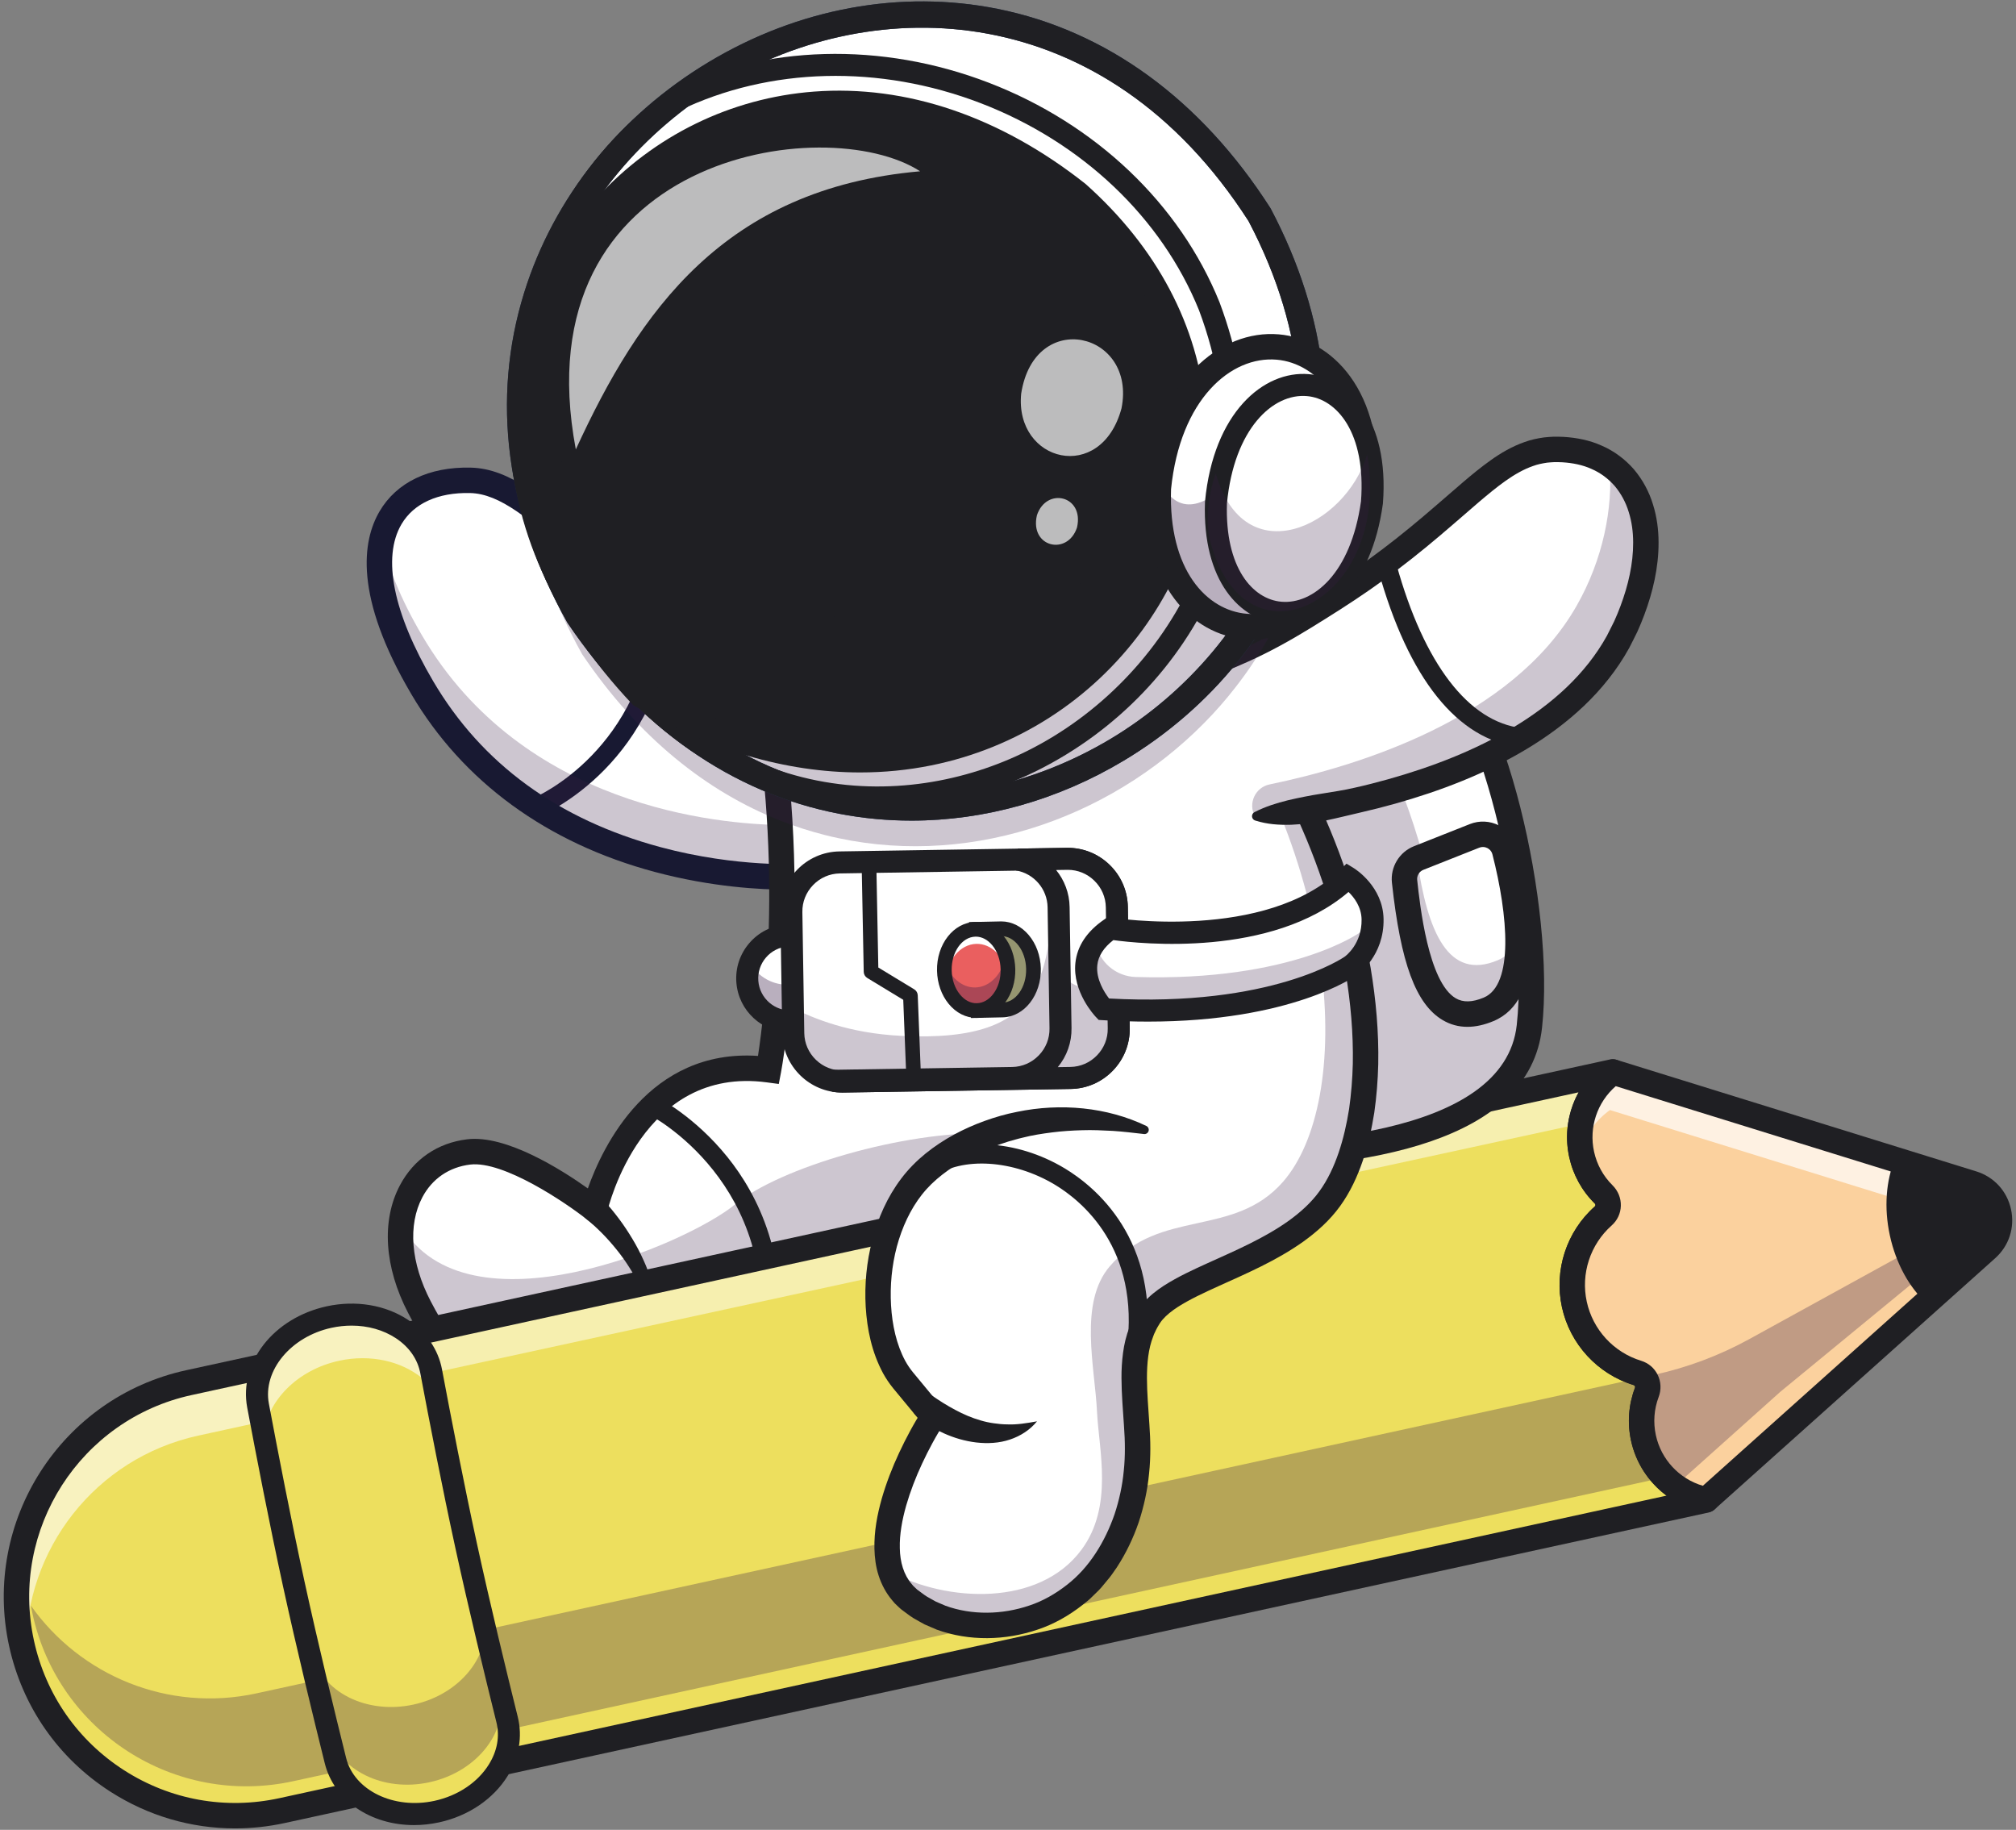 <?xml version="1.0" encoding="utf-8"?>
<!-- Generator: Adobe Illustrator 17.0.0, SVG Export Plug-In . SVG Version: 6.00 Build 0)  -->
<!DOCTYPE svg PUBLIC "-//W3C//DTD SVG 1.1//EN" "http://www.w3.org/Graphics/SVG/1.1/DTD/svg11.dtd">
<svg version="1.1" id="Camada_1" xmlns="http://www.w3.org/2000/svg" xmlns:xlink="http://www.w3.org/1999/xlink" x="0px" y="0px"
	 width="173px" height="157px" viewBox="0 0 173 157" enable-background="new 0 0 173 157" xml:space="preserve">
<rect x="0" y="0" width="173" height="157" fill="#808080" stroke="none"/>
<g>
	<g>
		<g>
			<g>
				<path fill="#FFFFFF" d="M75.344,63.392l-4.528,8.262l-1.945,3.551c0,0-0.647,0.044-1.772,0.031
					c-5.462-0.066-22.208-1.521-30.866-16.237c-7.165-12.18-2.781-17.934,4.123-17.787c1.669,0.038,3.246,0.786,5,2.04
					c4.318,3.08,9.701,9.204,20.109,15.229C68.346,60.149,71.611,61.809,75.344,63.392z"/>
			</g>
		</g>
		<g>
			<g>
				<path fill="#181932" d="M46.071,70.054c-0.32,0-0.623-0.188-0.755-0.502c-0.175-0.416,0.021-0.895,0.437-1.07l0,0
					c0.388-0.164,9.514-4.164,10.414-16.182c0.034-0.451,0.43-0.785,0.877-0.754c0.45,0.034,0.788,0.426,0.754,0.877
					c-0.977,13.046-10.986,17.389-11.411,17.567C46.284,70.034,46.177,70.054,46.071,70.054z"/>
			</g>
		</g>
		<g opacity="0.25">
			<g>
				<path fill="#361B45" d="M75.344,63.392l-4.528,8.262l-1.945,3.551c0,0-0.647,0.044-1.772,0.031
					c-5.462-0.066-22.208-1.521-30.866-16.237c-3.303-5.613-4.151-9.861-3.432-12.796c0.44,2.335,1.53,5.116,3.432,8.347
					c8.658,14.716,25.404,16.171,30.866,16.237c1.125,0.013,1.772-0.031,1.772-0.031l1.945-3.551l2.561-4.673
					C74.018,62.821,74.675,63.106,75.344,63.392z"/>
			</g>
		</g>
		<g>
			<g>
				<path fill="#181932" d="M67.487,76.332c-2.13,0-6.371-0.201-11.303-1.521c-9.251-2.474-16.475-7.751-20.892-15.26
					c-4.93-8.382-4.202-13.149-2.723-15.673c1.465-2.499,4.249-3.835,7.81-3.756c3.377,0.072,6.284,2.603,10.306,6.107
					c5.211,4.538,12.347,10.754,25.085,16.16c0.555,0.236,0.813,0.876,0.578,1.43c-0.235,0.554-0.876,0.813-1.43,0.578
					c-13.057-5.542-20.345-11.889-25.665-16.523c-3.813-3.321-6.333-5.515-8.92-5.571c-2.749-0.061-4.835,0.892-5.882,2.678
					c-1.673,2.854-0.707,7.636,2.721,13.463c4.168,7.086,10.731,11.877,19.507,14.241c6.61,1.78,12.061,1.435,12.115,1.432
					c0.596-0.047,1.121,0.413,1.162,1.013c0.041,0.601-0.412,1.121-1.012,1.163C68.877,76.298,68.359,76.332,67.487,76.332z"/>
			</g>
		</g>
		<g>
			<g>
				<path fill="#FFFFFF" d="M113.566,103.538c-4.233,4.849-12.74,6.074-14.921,9.352c-1.914,2.875-1.229,6.54-1.043,10.38
					c0.157,3.287-0.405,7.589-3.168,11.316c-4.183,5.638-12.121,6.225-16.423,2.64c-4.912-4.095,1.191-14.393,2.077-15.662
					c0,0-1.342-1.647-2.589-3.13c-0.908-1.081-1.546-2.618-1.879-4.368c-9.955-0.55-17.9,7.457-23.17,8.884
					c-5.851,1.584-12.202-2.611-16.461-10.801c-3.501-6.734-0.952-12.69,4.233-13.315c3.963-0.475,10.807,4.931,10.807,4.931
					s3.111-13.569,14.924-11.979c0,0,1.288-6.694,1.144-16.549c-0.022-1.54-0.079-3.161-0.182-4.843
					c-0.226-3.711-0.672-7.731-1.452-11.913c-0.088-0.453-0.176-0.905-0.267-1.361l37.261-2.536c0.657,0.742,1.285,1.49,1.892,2.244
					c0.575,0.717,1.128,1.436,1.659,2.159c2.63,3.579,4.748,7.272,6.405,10.936C118.865,84.199,118.312,98.099,113.566,103.538z"/>
			</g>
		</g>
		<g>
			<g>
				<path fill="#FFFFFF" d="M82.072,115.649c-12.991-5.741-23.258,5.578-29.621,7.3c-5.851,1.584-12.202-2.611-16.461-10.801
					c-1.307-2.514-1.769-4.918-1.568-6.98c0.336-3.457,2.552-5.943,5.801-6.335c3.963-0.475,10.807,4.931,10.807,4.931
					s3.111-13.569,14.924-11.979c0,0,3.051-15.851-0.757-34.665l12.089,41.928L82.072,115.649z"/>
			</g>
		</g>
		<g opacity="0.25">
			<g>
				<path fill="#361B45" d="M82.072,115.649c-12.991-5.741-23.258,5.578-29.621,7.3c-5.851,1.584-12.202-2.611-16.461-10.801
					c-1.307-2.514-1.769-4.918-1.568-6.98c5.679,9.663,24.565,1.552,28.66-1.832c3.812-3.152,14.475-6.31,21.898-6.101
					L82.072,115.649z"/>
			</g>
		</g>
		<g>
			<g>
				<path fill="#1F1F23" d="M65.87,116.832c-0.039,0-0.079-0.003-0.119-0.009c-0.447-0.065-0.756-0.481-0.691-0.928
					c2.098-14.363-9.277-20.221-9.393-20.279c-0.404-0.202-0.568-0.693-0.366-1.098c0.202-0.404,0.693-0.568,1.098-0.366
					c0.129,0.065,3.203,1.623,6.018,5.115c2.598,3.223,5.446,8.764,4.263,16.865C66.619,116.539,66.269,116.832,65.87,116.832z"/>
			</g>
		</g>
		<g>
			<g>
				<path fill="#FFFFFF" d="M55.175,101.668"/>
			</g>
		</g>
		<g>
			<g>
				<path fill="#1F1F23" d="M49.937,124.377c-5.51,0-11.033-4.262-14.914-11.726c-2.046-3.934-2.304-7.924-0.707-10.947
					c1.185-2.243,3.236-3.646,5.776-3.952c3.342-0.404,8.072,2.594,10.353,4.216c1.258-3.569,5.243-11.993,14.6-11.37
					c0.57-3.719,2.271-17.518-0.918-33.261c-0.12-0.59,0.262-1.166,0.853-1.285c0.587-0.12,1.165,0.262,1.285,0.853
					c3.81,18.807,0.79,34.927,0.759,35.088l-0.195,1.012l-1.021-0.137c-10.671-1.436-13.594,10.628-13.713,11.143l-0.388,1.675
					l-1.351-1.064c-1.807-1.426-7.135-5.041-10.004-4.703c-1.809,0.218-3.267,1.214-4.108,2.805
					c-1.257,2.38-0.997,5.633,0.714,8.922c4.041,7.77,9.868,11.698,15.206,10.253c1.643-0.445,3.655-1.636,5.984-3.015
					c6.122-3.624,14.506-8.586,24.366-4.23c0.551,0.243,0.8,0.888,0.557,1.438c-0.243,0.551-0.888,0.8-1.438,0.557
					c-8.833-3.904-16.341,0.54-22.373,4.112c-2.466,1.46-4.596,2.721-6.525,3.243C51.808,124.254,50.872,124.377,49.937,124.377z"/>
			</g>
		</g>
		<g>
			<g>
				<path fill="none" stroke="#361B45" stroke-width="1.636" stroke-linecap="round" stroke-miterlimit="10" d="M55.175,101.668"/>
			</g>
		</g>
		<g>
			<g>
				<g>
					<path fill="#EDDF5E" d="M28.733,115.901l-12.531,2.733c-10.139,2.211-16.565,12.222-14.355,22.361l0,0
						c2.211,10.139,12.222,16.565,22.361,14.355l12.531-2.733L28.733,115.901z"/>
				</g>
			</g>
			<g opacity="0.6">
				<g>
					<path fill="#FFFFFF" d="M36.738,151.879l-0.321,0.069l-6.87-31.504l-12.529,2.731c-8.862,1.933-14.889,9.82-14.789,18.547
						c-0.148-0.481-0.273-0.968-0.383-1.468c-2.209-10.138,4.217-20.15,14.355-22.359l12.532-2.734L36.738,151.879z"/>
				</g>
			</g>
			<g>
				<g opacity="0.3">
					<g>
						<path fill="#361B45" d="M2.652,137.765c0.042,0.237,0.088,0.474,0.14,0.711c1.105,5.069,4.16,9.211,8.207,11.809
							c4.046,2.598,9.085,3.651,14.154,2.545l11.104-2.421l-1.712-7.851l-12.53,2.732C14.409,146.949,6.874,143.747,2.652,137.765
							L2.652,137.765z"/>
					</g>
				</g>
			</g>
			<g>
				<g>
					<path fill="#1F1F23" d="M20.165,156.878c-3.765,0-7.456-1.074-10.7-3.157c-4.469-2.869-7.552-7.306-8.684-12.494
						c-2.336-10.71,4.478-21.323,15.188-23.659l12.531-2.732c0.282-0.062,0.578-0.008,0.822,0.148
						c0.243,0.156,0.415,0.403,0.476,0.686l8.006,36.716c0.129,0.589-0.245,1.17-0.833,1.298l-12.531,2.732
						C23.019,156.725,21.586,156.878,20.165,156.878z M27.9,117.199l-11.465,2.5C6.9,121.779,0.834,131.228,2.913,140.762
						c1.007,4.619,3.753,8.569,7.731,11.123c3.978,2.554,8.713,3.405,13.332,2.398l11.465-2.5L27.9,117.199z"/>
				</g>
			</g>
			<g>
				<g>
					
						<rect x="34.739" y="103.137" transform="matrix(0.977 -0.213 0.213 0.977 -23.932 21.802)" fill="#EDDF5E" width="108.903" height="37.6"/>
				</g>
			</g>
			<g opacity="0.5">
				<g>
					<polygon fill="#FFFFFF" points="139.152,95.648 146.395,128.719 147.184,128.548 139.152,91.878 32.472,115.038 
						33.261,118.637 					"/>
				</g>
			</g>
			<g opacity="0.3">
				<g>
					<polygon fill="#361B45" points="143.958,117.522 37.555,140.725 39.624,150.215 39.426,149.307 145.452,126.186 
						143.581,117.605 143.958,117.522 146.397,128.705 39.993,151.907 39.993,151.907 146.397,128.705 					"/>
				</g>
			</g>
			<g>
				<g>
					<path fill="#1F1F23" d="M39.994,152.998c-0.207,0-0.412-0.059-0.589-0.173c-0.243-0.156-0.415-0.403-0.476-0.685l-8.011-36.737
						c-0.129-0.589,0.245-1.17,0.833-1.298l106.403-23.202c0.189-0.042,0.386-0.031,0.57,0.029l0.042,0.014
						c0.39,0.127,0.676,0.463,0.74,0.869c0.063,0.406-0.106,0.813-0.439,1.053c-1.875,1.352-2.768,3.687-2.275,5.947
						c0.24,1.102,0.789,2.1,1.587,2.888c0.47,0.464,0.729,1.104,0.712,1.756c-0.017,0.654-0.298,1.254-0.79,1.692
						c-1.839,1.633-2.657,4.141-2.133,6.543c0.524,2.403,2.311,4.343,4.664,5.064c0.629,0.193,1.134,0.622,1.422,1.21
						c0.287,0.586,0.318,1.276,0.084,1.893c-0.398,1.049-0.481,2.186-0.241,3.287c0.493,2.259,2.276,4.011,4.543,4.464
						c0.415,0.083,0.745,0.399,0.846,0.81c0.101,0.411-0.046,0.844-0.375,1.109l-0.005,0.004c-0.136,0.111-0.308,0.201-0.477,0.238
						L40.227,152.972C40.15,152.989,40.072,152.998,39.994,152.998z M33.281,116.003l7.546,34.606l102.184-22.282
						c-1.522-1.13-2.626-2.789-3.045-4.716c-0.33-1.515-0.215-3.08,0.332-4.525c0.027-0.072,0.014-0.127-0.003-0.16
						c-0.021-0.042-0.054-0.069-0.102-0.084c-3.106-0.951-5.465-3.513-6.157-6.685c-0.691-3.172,0.387-6.482,2.815-8.639
						c0.038-0.034,0.057-0.072,0.058-0.118c0.001-0.037-0.009-0.092-0.064-0.146c-1.099-1.086-1.855-2.46-2.186-3.976
						c-0.421-1.928-0.108-3.896,0.806-5.557L33.281,116.003z"/>
				</g>
			</g>
			<g>
				<g>
					<path fill="#FBD19E" d="M170.485,107.145l-5.191,4.647l-10.636,9.518l-8.232,7.369c-2.61-0.521-4.792-2.535-5.395-5.301
						c-0.295-1.354-0.171-2.7,0.287-3.906c0.18-0.473,0.07-0.977-0.243-1.32c-0.144-0.158-0.335-0.284-0.563-0.353
						c-2.644-0.81-4.78-2.981-5.411-5.874c-0.63-2.889,0.408-5.756,2.475-7.59c0.555-0.494,0.564-1.336,0.036-1.857
						c-0.918-0.906-1.592-2.078-1.887-3.432c-0.603-2.766,0.543-5.506,2.702-7.064l10.549,3.27l13.63,4.229l6.658,2.064
						c0.941,0.29,1.626,0.938,1.996,1.72C171.85,104.509,171.655,106.095,170.485,107.145z"/>
				</g>
			</g>
			<g opacity="0.7">
				<g>
					<path fill="#FFFFFF" d="M171.002,106.561c-0.003-0.013-0.009-0.025-0.016-0.038c-0.368-0.779-1.053-1.43-1.995-1.719
						l-6.656-2.065l-13.632-4.227l-10.549-3.271c-1.172,0.845-2.046,2.039-2.501,3.397c-0.415-2.624,0.723-5.176,2.775-6.656
						l10.549,3.268l13.629,4.23l6.659,2.065c0.94,0.289,1.625,0.937,1.996,1.719C171.75,104.295,171.7,105.561,171.002,106.561z"/>
				</g>
			</g>
			<g>
				<g opacity="0.3">
					<g>
						<path fill="#361B45" d="M142.034,125.741c0.753,0.507,1.602,0.869,2.504,1.049l8.232-7.369l11.295-9.284l4.532-4.881
							c0.308-0.276,0.546-0.59,0.723-0.924l0.079-0.043l-19.272,10.599c-2.576,1.417-5.341,2.454-8.215,3.081l-0.835,0.182
							c0.313,0.343,0.423,0.847,0.243,1.32c-0.457,1.206-0.582,2.552-0.287,3.906c0.236,1.084,0.718,2.05,1.37,2.858
							C142.272,126.076,142.148,125.912,142.034,125.741z"/>
					</g>
				</g>
			</g>
			<g>
				<g>
					<path fill="#1F1F23" d="M170.485,107.145l-5.191,4.647c-1.433-1.321-2.588-3.356-3.115-5.773
						c-0.526-2.413-0.323-4.741,0.427-6.539l6.658,2.064C171.709,102.301,172.393,105.436,170.485,107.145z"/>
				</g>
			</g>
			<g>
				<g>
					<path fill="#1F1F23" d="M146.427,129.77c-0.071,0-0.143-0.007-0.214-0.021c-3.118-0.623-5.57-3.033-6.247-6.138
						c-0.33-1.515-0.215-3.08,0.332-4.525c0.027-0.072,0.014-0.127-0.003-0.16c-0.021-0.042-0.054-0.069-0.102-0.084
						c-3.106-0.951-5.465-3.513-6.157-6.685c-0.691-3.172,0.387-6.482,2.815-8.639c0.038-0.034,0.057-0.072,0.058-0.118
						c0.001-0.037-0.009-0.092-0.064-0.146c-1.099-1.086-1.855-2.46-2.186-3.976c-0.678-3.109,0.551-6.32,3.129-8.181
						c0.278-0.2,0.634-0.258,0.961-0.157l30.837,9.564c1.527,0.473,2.643,1.688,2.985,3.25c0.342,1.564-0.166,3.136-1.359,4.204l0,0
						l-24.059,21.534C146.952,129.672,146.692,129.77,146.427,129.77z M138.653,93.193c-1.59,1.382-2.317,3.532-1.862,5.619
						c0.24,1.102,0.789,2.1,1.587,2.888c0.47,0.464,0.73,1.104,0.712,1.756c-0.017,0.654-0.298,1.254-0.79,1.692
						c-1.839,1.633-2.657,4.141-2.133,6.543c0.524,2.403,2.311,4.343,4.664,5.064c0.629,0.193,1.134,0.622,1.422,1.21
						c0.287,0.586,0.318,1.276,0.084,1.893c-0.398,1.049-0.481,2.186-0.241,3.287c0.455,2.086,2.01,3.739,4.031,4.337l23.63-21.151
						l0,0.001c0.6-0.538,0.855-1.328,0.683-2.114c-0.171-0.785-0.732-1.395-1.499-1.632L138.653,93.193z M170.485,107.145h0.003
						H170.485z"/>
				</g>
			</g>
			<g>
				<g>
					<path fill="#EDDF5E" d="M37.488,155.435c-4.016,0.876-7.879-1.064-8.702-4.371c-1.042-4.187-2.441-9.956-3.58-15.175
						c-1.138-5.219-2.268-11.047-3.063-15.288c-0.628-3.349,2.076-6.721,6.092-7.597h0c4.156-0.906,8.115,1.2,8.767,4.667
						c0.792,4.213,1.895,9.892,3.007,14.99c1.112,5.098,2.472,10.72,3.506,14.881C44.366,150.965,41.644,154.529,37.488,155.435
						L37.488,155.435z"/>
				</g>
			</g>
			<g opacity="0.6">
				<g>
					<path fill="#FFFFFF" d="M37.332,119.414c-1.292-1.785-3.617-2.879-6.213-2.879c-0.663,0-1.345,0.069-2.03,0.22
						c-3.57,0.779-6.153,3.435-6.467,6.364c-0.17-0.886-0.33-1.728-0.478-2.517c-0.629-3.35,2.074-6.719,6.09-7.595
						c0.654-0.141,1.304-0.211,1.936-0.211c3.385,0,6.285,1.958,6.832,4.877C37.106,118.229,37.216,118.81,37.332,119.414z"/>
				</g>
			</g>
			<g>
				<g opacity="0.3">
					<g>
						<path fill="#361B45" d="M24.956,134.368c0.017,0.073,0.034,0.145,0.052,0.218C24.99,134.514,24.973,134.441,24.956,134.368z"
							/>
					</g>
				</g>
				<g opacity="0.3">
					<g>
						<path fill="#361B45" d="M24.731,133.417c0,0,0,0.002,0,0.002C24.731,133.419,24.731,133.418,24.731,133.417z"/>
					</g>
				</g>
				<g opacity="0.3">
					<g>
						<path fill="#361B45" d="M24.459,132.261c0.016,0.067,0.031,0.133,0.047,0.2C24.491,132.395,24.475,132.328,24.459,132.261z"/>
					</g>
				</g>
				<g opacity="0.3">
					<g>
						<path fill="#361B45" d="M25.451,136.442c0.015,0.063,0.031,0.127,0.046,0.19C25.482,136.569,25.467,136.505,25.451,136.442z"
							/>
					</g>
				</g>
				<g opacity="0.3">
					<g>
						<path fill="#361B45" d="M42.857,144.873c-0.382-1.564-0.789-3.248-1.196-4.976v0
							C42.069,141.626,42.475,143.309,42.857,144.873z"/>
					</g>
				</g>
				<g opacity="0.3">
					<g>
						<path fill="#361B45" d="M28.787,151.064c-0.023-0.091-0.046-0.185-0.069-0.278C28.74,150.878,28.764,150.973,28.787,151.064
							c0.254,1.023,0.801,1.915,1.552,2.633C29.587,152.979,29.041,152.087,28.787,151.064z"/>
					</g>
				</g>
				<g opacity="0.3">
					<g>
						<path fill="#361B45" d="M25.943,138.471c0.007,0.029,0.014,0.058,0.021,0.087C25.958,138.529,25.95,138.5,25.943,138.471z"/>
					</g>
				</g>
				<g opacity="0.3">
					<g>
						<path fill="#361B45" d="M28.186,148.639c0.871,3.249,4.695,5.145,8.672,4.278c4.154-0.906,6.88-4.469,6.027-7.892
							c-0.377-1.517-0.798-3.231-1.233-5.04c0-0.007,0.001-0.014,0.002-0.022c-0.179,2.866-2.665,5.525-6.169,6.289
							c-4.016,0.876-7.88-1.064-8.701-4.371c-0.189-0.759-0.39-1.57-0.599-2.419c-0.009-0.034-0.023-0.065-0.031-0.099
							c-0.487-1.955-1.052-4.257-1.632-6.685c-0.097-0.461-0.193-0.923-0.289-1.385l0-0.001c0.321,1.548,0.647,3.098,0.973,4.596
							c0.936,4.293,2.047,8.957,2.993,12.806C28.195,148.676,28.191,148.658,28.186,148.639z"/>
					</g>
				</g>
				<g opacity="0.3">
					<g>
						<path fill="#361B45" d="M34.078,155.511c1.076,0.189,2.236,0.18,3.41-0.076c0.909-0.198,1.749-0.523,2.499-0.947
							c-0.75,0.423-1.59,0.749-2.499,0.947C36.313,155.691,35.154,155.7,34.078,155.511z"/>
					</g>
				</g>
				<g opacity="0.3">
					<g>
						<path fill="#361B45" d="M32.747,155.158c-0.278-0.101-0.55-0.21-0.808-0.34C32.197,154.948,32.469,155.057,32.747,155.158z"/>
					</g>
				</g>
				<g opacity="0.3">
					<g>
						<path fill="#361B45" d="M40.606,154.102c-0.199,0.136-0.406,0.265-0.62,0.386C40.201,154.368,40.408,154.239,40.606,154.102z"
							/>
					</g>
				</g>
				<g opacity="0.3">
					<g>
						<path fill="#361B45" d="M28.436,149.651c-0.028-0.112-0.055-0.223-0.083-0.337C28.38,149.427,28.408,149.539,28.436,149.651z"
							/>
					</g>
				</g>
				<g opacity="0.3">
					<g>
						<path fill="#361B45" d="M41.178,153.673c-0.182,0.15-0.373,0.294-0.572,0.43C40.805,153.966,40.996,153.823,41.178,153.673z"
							/>
					</g>
				</g>
				<g opacity="0.3">
					<g>
						<path fill="#361B45" d="M28.621,150.396c-0.026-0.107-0.053-0.215-0.08-0.324C28.567,150.181,28.594,150.29,28.621,150.396z"
							/>
					</g>
				</g>
				<g opacity="0.3">
					<g>
						<path fill="#361B45" d="M30.36,153.72c0.22,0.208,0.462,0.395,0.714,0.573C30.821,154.115,30.579,153.928,30.36,153.72z"/>
					</g>
				</g>
			</g>
			<g opacity="0.25">
				<g>
					<path fill="#361B45" d="M36.971,117.517c0.011,0.052,0.019,0.102,0.03,0.154c0.559,2.975,1.273,6.676,2.037,10.389
						c-0.358-1.54-0.705-3.085-1.032-4.583c-0.516-2.367-1.03-4.857-1.511-7.268C36.71,116.616,36.87,117.054,36.971,117.517z"/>
				</g>
			</g>
			<g opacity="0.25">
				<g>
					<path fill="#361B45" d="M41.512,138.357c0.128,0.512,0.176,1.029,0.149,1.54c-0.567-2.392-1.136-4.87-1.652-7.237
						c-0.327-1.501-0.656-3.051-0.971-4.6C39.89,131.757,40.782,135.422,41.512,138.357z"/>
				</g>
			</g>
			<g>
				<g>
					<path fill="#1F1F23" d="M35.526,156.594c-3.689,0-6.856-2.084-7.656-5.301c-0.997-4.004-2.428-9.891-3.586-15.202
						c-1.159-5.317-2.309-11.263-3.069-15.315c-0.728-3.882,2.267-7.701,6.819-8.693c2.499-0.545,5.046-0.12,6.988,1.167
						c1.554,1.029,2.586,2.538,2.908,4.248c0.744,3.957,1.868,9.764,3.002,14.963c1.133,5.195,2.529,10.945,3.5,14.854
						c0.42,1.688,0.109,3.49-0.875,5.073c-1.23,1.978-3.369,3.425-5.868,3.97h0C36.958,156.517,36.232,156.594,35.526,156.594z
						 M37.488,155.435h0.003H37.488z M30.176,113.739c-0.573,0-1.157,0.062-1.739,0.189c-3.488,0.761-5.895,3.677-5.365,6.5
						c0.758,4.039,1.903,9.966,3.057,15.26c1.153,5.288,2.58,11.157,3.573,15.148c0.694,2.787,4.096,4.436,7.584,3.676l0,0
						c2.003-0.437,3.704-1.575,4.666-3.123c0.722-1.162,0.946-2.414,0.646-3.62c-0.975-3.921-2.375-9.69-3.512-14.908
						c-1.138-5.22-2.267-11.047-3.013-15.016c-0.23-1.221-0.954-2.266-2.095-3.022C32.902,114.111,31.572,113.739,30.176,113.739z"
						/>
				</g>
			</g>
		</g>
		<g>
			<g>
				<path fill="#FFFFFF" d="M122.791,55.718c5.017,3.76,9.615,21.664,8.452,32.338s-20.028,11.472-30.817,11.126
					c-10.789-0.346-10.752-24.741-10.61-31.276C90.037,57.701,115.357,50.146,122.791,55.718z"/>
			</g>
		</g>
		<g opacity="0.25">
			<g>
				<path fill="#361B45" d="M100.426,99.182c10.789,0.346,29.654-0.454,30.819-11.127c0.151-1.398,0.205-2.918,0.171-4.516
					c-2.98,2.343-7.131,0.258-7.632-2.606c-3.091-17.682-9.675-24.468-12.861-26.79c-9.706,1.36-20.961,6.974-21.106,13.763
					C89.674,74.44,89.637,98.836,100.426,99.182z"/>
			</g>
		</g>
		<g>
			<g>
				<path fill="#1F1F23" d="M104.191,100.335c-1.282,0-2.551-0.022-3.8-0.062c-10.753-0.345-11.925-20.441-11.666-32.39
					c0.089-4.111,3.619-8.07,9.94-11.147c7.96-3.875,19.697-5.699,24.78-1.89l0,0c5.738,4.3,10.005,23.016,8.883,33.328
					C131.257,98.013,117.204,100.335,104.191,100.335z M115.135,54.908c-4.642,0-10.447,1.322-15.515,3.789
					c-5.468,2.662-8.644,6.027-8.714,9.233c-0.152,6.999,0.09,29.859,9.555,30.163c10.643,0.342,28.649-0.524,29.698-10.154
					c1.12-10.289-3.379-27.867-8.023-31.347l0,0C120.619,55.453,118.116,54.908,115.135,54.908z"/>
			</g>
		</g>
		<g>
			<g>
				<path fill="#FFFFFF" d="M121.732,73.626l4.788-1.909c1.082-0.431,2.3,0.181,2.593,1.309c1.006,3.88,2.555,11.923-1.35,13.57
					c-4.732,1.995-6.409-3.463-7.241-10.963C120.426,74.769,120.924,73.948,121.732,73.626z"/>
			</g>
		</g>
		<g opacity="0.25">
			<g>
				<path fill="#361B45" d="M120.532,75.621c0.814,7.501,2.479,12.965,7.215,10.979c1.946-0.813,2.543-3.218,2.528-5.904
					c-0.395,0.769-0.96,1.364-1.752,1.695c-4.24,1.776-6.021-2.417-6.928-8.703C120.873,74.04,120.442,74.813,120.532,75.621z"/>
			</g>
		</g>
		<g>
			<g>
				<path fill="#1F1F23" d="M125.922,88.103c-0.758,0-1.464-0.191-2.112-0.573c-2.309-1.362-3.614-4.888-4.364-11.791
					c-0.146-1.346,0.634-2.636,1.897-3.136l4.793-1.898c0.809-0.32,1.717-0.278,2.492,0.117c0.773,0.394,1.34,1.101,1.556,1.94
					c1.481,5.766,2.334,13.022-2.015,14.844C127.378,87.938,126.627,88.103,125.922,88.103z M127.251,72.672
					c-0.095,0-0.2,0.016-0.312,0.061l-4.793,1.898c-0.354,0.14-0.572,0.499-0.532,0.872c0.235,2.166,0.952,8.76,3.303,10.147
					c0.635,0.374,1.423,0.356,2.407-0.056c2.598-1.088,2.088-7.062,0.746-12.289c-0.082-0.319-0.307-0.475-0.433-0.54
					C127.556,72.724,127.42,72.672,127.251,72.672z M121.745,73.617h0.003H121.745z"/>
			</g>
		</g>
		<g>
			<g>
				<path fill="#361B45" d="M124.309,57.825c-1.169,0.352-2.347,0.725-3.514,1.107c-1.168,0.384-2.331,0.781-3.48,1.207
					l-0.002,0.001c-0.283,0.105-0.598-0.039-0.703-0.322c-0.096-0.257,0.015-0.541,0.249-0.669c1.094-0.601,2.2-1.172,3.312-1.729
					c1.114-0.557,2.227-1.099,3.36-1.632c0.547-0.257,1.198-0.023,1.455,0.524c0.257,0.547,0.022,1.198-0.524,1.455
					c-0.047,0.022-0.095,0.041-0.144,0.056L124.309,57.825z"/>
			</g>
		</g>
		<g>
			<g>
				<path fill="none" stroke="#361B45" stroke-width="1.636" stroke-linecap="round" stroke-miterlimit="10" d="M72.21,113.904"/>
			</g>
		</g>
		<g>
			<g>
				<path fill="#FFFFFF" d="M66.709,65.737l-1.513-8.618C65.93,60.05,66.415,62.943,66.709,65.737z"/>
			</g>
		</g>
		<g>
			<g>
				<path fill="#FFFFFF" d="M89.833,124.534"/>
			</g>
		</g>
		<g>
			<g>
				<path fill="#30B0D0" d="M91.802,65.963"/>
			</g>
		</g>
		<g>
			<g>
				<path fill="#FFFFFF" d="M76.274,80.349c-4.853-1.474,11.866,15.373,7.263,17.477c-1.594,0.729-3.135,1.689-4.41,2.953
					c-4.658,4.62-4.789,13.896-1.626,17.655c1.247,1.482,2.588,3.128,2.588,3.128c-0.886,1.27-6.99,11.569-2.078,15.663
					c4.301,3.586,12.24,2.997,16.422-2.642c2.764-3.727,3.325-8.027,3.168-11.314c-0.184-3.843-0.871-7.506,1.044-10.382
					c2.181-3.276,10.687-4.501,14.92-9.351c6.471-7.415,5.15-30.57-11.109-48.955"/>
			</g>
		</g>
		<g>
			<g>
				<path fill="#FFFFFF" d="M98.263,96.951c-4.853-1.474-10.123-1.229-14.725,0.876c-1.594,0.729-3.135,1.689-4.41,2.953
					c-4.658,4.62-4.789,13.896-1.626,17.655c1.247,1.482,2.588,3.128,2.588,3.128c-0.886,1.27-6.99,11.569-2.078,15.663
					c4.301,3.586,12.24,2.997,16.422-2.642c2.764-3.727,3.325-8.027,3.168-11.314c-0.184-3.843-0.871-7.506,1.044-10.382
					c2.181-3.276,10.687-4.501,14.92-9.351c6.471-7.415,5.15-30.57-11.109-48.955L98.263,96.951z"/>
			</g>
		</g>
		<g opacity="0.25">
			<g>
				<path fill="#361B45" d="M113.566,103.538c-4.233,4.849-12.74,6.074-14.921,9.352c-1.914,2.875-1.229,6.54-1.043,10.38
					c0.157,3.287-0.405,7.589-3.168,11.316c-4.183,5.638-12.121,6.225-16.423,2.64c-0.779-0.647-1.279-1.449-1.568-2.347
					c4.808,2.577,12.711,3.017,16.363-1.911c2.762-3.727,1.49-8.551,1.333-11.838c-0.185-3.843-1.587-9.351,1.095-12.48
					c4.292-5.007,10.636-2.403,14.869-7.255c6.005-6.879,5.301-27.321-7.831-44.922l0.185-1.889
					C118.714,72.968,120.037,96.122,113.566,103.538z"/>
			</g>
		</g>
		<g>
			<g>
				<path fill="#1F1F23" d="M98.157,97.299c-0.9-0.103-1.781-0.21-2.661-0.268c-0.881-0.045-1.753-0.088-2.623-0.058
					c-0.868,0.024-1.732,0.078-2.586,0.187c-0.854,0.108-1.703,0.239-2.533,0.453c-0.418,0.093-0.826,0.224-1.238,0.335
					c-0.404,0.139-0.814,0.259-1.209,0.422c-0.798,0.297-1.581,0.648-2.327,1.048c-0.747,0.397-1.456,0.851-2.111,1.359
					c-0.327,0.255-0.64,0.525-0.935,0.81c-0.139,0.146-0.283,0.287-0.419,0.435c-0.13,0.156-0.269,0.302-0.393,0.465
					c-1.011,1.28-1.717,2.835-2.159,4.466c-0.434,1.636-0.597,3.359-0.499,5.05c0.099,1.685,0.468,3.373,1.221,4.765
					c0.19,0.344,0.405,0.662,0.64,0.952l0.868,1.05l1.741,2.105l0.518,0.626l-0.469,0.687c-0.155,0.227-0.33,0.513-0.492,0.786
					c-0.163,0.279-0.324,0.56-0.478,0.847c-0.31,0.572-0.603,1.154-0.878,1.744c-0.55,1.179-1.019,2.39-1.373,3.614
					c-0.345,1.222-0.577,2.471-0.545,3.656c0.017,1.188,0.337,2.283,1.017,3.073l0.125,0.151c0.044,0.048,0.096,0.09,0.143,0.136
					c0.103,0.088,0.176,0.185,0.307,0.269c0.242,0.169,0.468,0.358,0.719,0.516c0.261,0.143,0.515,0.298,0.778,0.437l0.826,0.355
					c1.133,0.413,2.357,0.607,3.581,0.598c1.225-0.009,2.451-0.219,3.614-0.614c1.169-0.385,2.246-1.008,3.208-1.759
					c1.937-1.485,3.296-3.721,4.114-6.089c0.393-1.196,0.666-2.439,0.785-3.706c0.068-0.632,0.095-1.27,0.096-1.909
					c0.003-0.319-0.01-0.639-0.02-0.958l-0.057-0.99c-0.084-1.327-0.209-2.688-0.214-4.104c-0.006-0.706,0.036-1.433,0.133-2.165
					c0.094-0.732,0.271-1.478,0.551-2.198c0.066-0.181,0.137-0.361,0.227-0.535c0.088-0.174,0.161-0.354,0.263-0.521l0.302-0.502
					c0.118-0.168,0.247-0.355,0.384-0.509c0.548-0.635,1.166-1.102,1.782-1.504c1.239-0.79,2.499-1.358,3.734-1.923
					c2.466-1.113,4.897-2.161,6.964-3.636c1.021-0.735,1.957-1.579,2.65-2.544c0.708-0.977,1.242-2.122,1.649-3.32
					c0.407-1.2,0.69-2.458,0.893-3.734c0.182-1.282,0.287-2.58,0.319-3.886c0.048-2.613-0.187-5.243-0.621-7.84
					c-0.902-5.194-2.625-10.253-4.979-14.987c-1.175-2.373-2.621-4.594-4.049-6.816c-1.438-2.224-2.937-4.391-4.257-6.796
					l-0.001-0.002c-0.099-0.18-0.033-0.406,0.147-0.505c0.131-0.072,0.286-0.056,0.399,0.026c2.24,1.641,4.048,3.742,5.627,5.984
					c1.588,2.243,2.867,4.685,4.091,7.137c2.437,4.914,4.231,10.162,5.174,15.592c0.454,2.717,0.703,5.477,0.651,8.254
					c-0.034,1.388-0.144,2.779-0.342,4.165c-0.219,1.385-0.528,2.765-0.987,4.117c-0.461,1.349-1.07,2.679-1.943,3.889
					c-0.887,1.228-1.987,2.201-3.148,3.039c-2.336,1.661-4.9,2.746-7.334,3.85c-1.214,0.553-2.416,1.106-3.45,1.768
					c-0.512,0.331-0.971,0.697-1.304,1.084c-0.088,0.098-0.147,0.191-0.225,0.297l-0.219,0.365c-0.076,0.12-0.126,0.255-0.192,0.381
					c-0.067,0.125-0.119,0.259-0.167,0.395c-0.422,1.069-0.536,2.305-0.538,3.578c0.003,1.279,0.122,2.606,0.209,3.967l0.059,1.027
					c0.012,0.354,0.026,0.708,0.023,1.062c-0.002,0.709-0.031,1.419-0.107,2.126c-0.135,1.416-0.44,2.822-0.889,4.185
					c-0.465,1.358-1.092,2.669-1.882,3.878c-0.211,0.294-0.401,0.597-0.632,0.882l-0.702,0.848c-0.241,0.277-0.519,0.52-0.778,0.781
					c-0.254,0.267-0.548,0.489-0.837,0.716c-1.155,0.904-2.451,1.645-3.844,2.107c-1.388,0.472-2.848,0.724-4.317,0.734
					c-1.467,0.009-2.946-0.221-4.347-0.733l-1.03-0.443c-0.332-0.173-0.657-0.367-0.984-0.552c-0.319-0.201-0.616-0.44-0.922-0.662
					c-0.152-0.101-0.303-0.262-0.452-0.396c-0.074-0.071-0.151-0.138-0.221-0.214l-0.2-0.235c-0.534-0.628-0.928-1.371-1.171-2.133
					c-0.249-0.764-0.341-1.54-0.361-2.293c-0.036-1.513,0.245-2.944,0.628-4.31c0.395-1.364,0.904-2.672,1.493-3.935
					c0.294-0.632,0.607-1.253,0.939-1.866c0.165-0.307,0.338-0.61,0.516-0.913c0.182-0.306,0.357-0.596,0.582-0.926l0.049,1.313
					l-1.727-2.087l-0.865-1.047c-0.338-0.414-0.63-0.851-0.878-1.301c-0.972-1.813-1.365-3.761-1.486-5.686
					c-0.112-1.929,0.075-3.862,0.565-5.734c0.483-1.871,1.282-3.695,2.492-5.291c1.227-1.62,2.823-2.825,4.517-3.757
					c0.85-0.461,1.729-0.851,2.633-1.177c0.904-0.325,1.828-0.594,2.769-0.775c3.744-0.777,7.732-0.412,11.105,1.206
					c0.183,0.088,0.26,0.308,0.173,0.491c-0.069,0.145-0.222,0.224-0.373,0.207L98.157,97.299z"/>
			</g>
		</g>
		<g>
			<g>
				<path fill="#1F1F23" d="M97.501,116.717c-0.036,0-0.073-0.002-0.11-0.007c-0.448-0.061-0.762-0.473-0.701-0.92
					c1.177-8.71-3.918-12.79-6.164-14.14c-3.58-2.153-7.977-2.424-10.453-0.646c-0.368,0.264-0.879,0.18-1.142-0.187
					c-0.263-0.367-0.18-0.878,0.187-1.142c3.031-2.176,8.069-1.941,12.25,0.572c2.523,1.517,8.25,6.088,6.943,15.761
					C98.255,116.42,97.904,116.717,97.501,116.717z"/>
			</g>
		</g>
		<g>
			<g>
				<path fill="#1F1F23" d="M79.993,119.75l0.456,0.309l0.497,0.32c0.339,0.204,0.676,0.411,1.027,0.59
					c0.694,0.373,1.416,0.685,2.161,0.899c0.372,0.111,0.751,0.194,1.136,0.248c0.384,0.056,0.776,0.095,1.175,0.097
					c0.806,0.035,1.628-0.095,2.544-0.263c-0.581,0.721-1.405,1.261-2.326,1.565c-0.922,0.312-1.928,0.36-2.893,0.248
					c-0.969-0.115-1.906-0.392-2.777-0.785c-0.433-0.203-0.857-0.422-1.257-0.683c-0.2-0.13-0.399-0.261-0.59-0.409
					c-0.199-0.15-0.366-0.285-0.582-0.487c-0.439-0.412-0.461-1.101-0.05-1.54c0.372-0.396,0.97-0.453,1.406-0.157L79.993,119.75z"
					/>
			</g>
		</g>
		<g>
			<g>
				<path fill="#FFFFFF" d="M101.213,58.225c22.707-9.638,25.231-19.52,32.135-19.668c6.904-0.148,10.168,6.386,6.131,15.272
					c-6.642,14.618-31.791,16.208-31.791,16.208"/>
			</g>
		</g>
		<g opacity="0.25">
			<g>
				<path fill="#361B45" d="M139.48,53.83c-6.643,14.616-31.793,16.206-31.793,16.206h0c-0.604-1.102,0.026-2.477,1.257-2.731
					c7.524-1.555,20.806-5.595,26.351-15.326c2.269-3.982,3.139-8.409,2.831-12.13C141.491,42.162,142.409,47.375,139.48,53.83z"/>
			</g>
		</g>
		<g>
			<g>
				<path fill="#1F1F23" d="M101.071,57.89c1.599-1.305,3.332-2.235,5.065-3.17c1.725-0.946,3.478-1.826,5.194-2.78
					c1.716-0.953,3.368-2.013,4.978-3.131c1.609-1.12,3.173-2.302,4.69-3.551c1.523-1.244,2.995-2.553,4.524-3.864
					c0.766-0.653,1.555-1.306,2.415-1.916c0.856-0.608,1.811-1.174,2.889-1.55c0.533-0.199,1.104-0.317,1.674-0.397
					c0.285-0.035,0.574-0.047,0.858-0.063c0.275,0.006,0.549-0.004,0.825,0.017c1.101,0.067,2.227,0.28,3.275,0.756
					c1.053,0.456,2.011,1.169,2.768,2.046c0.747,0.886,1.296,1.919,1.621,2.992c0.338,1.073,0.478,2.177,0.48,3.261
					c0.005,1.085-0.122,2.153-0.337,3.19c-0.216,1.038-0.52,2.046-0.886,3.023l-0.286,0.728l-0.309,0.716
					c-0.227,0.474-0.473,0.944-0.711,1.415c-1.024,1.85-2.356,3.508-3.865,4.946c-1.511,1.439-3.192,2.667-4.954,3.726
					c-3.534,2.114-7.368,3.58-11.266,4.675c-0.976,0.272-1.957,0.524-2.943,0.748c-0.985,0.229-1.967,0.475-2.958,0.683
					c-0.992,0.204-1.999,0.328-3.013,0.375c-1.018,0.029-2.043-0.032-3.087-0.364c-0.205-0.065-0.319-0.284-0.253-0.49
					c0.033-0.103,0.104-0.183,0.193-0.229l0.014-0.007c0.94-0.48,1.892-0.772,2.847-1.01c0.957-0.224,1.915-0.414,2.882-0.565
					c0.965-0.157,1.936-0.298,2.889-0.522c0.955-0.212,1.902-0.459,2.843-0.72c3.758-1.054,7.425-2.465,10.73-4.444
					c1.648-0.99,3.2-2.127,4.572-3.435c1.371-1.307,2.558-2.79,3.463-4.425c0.208-0.418,0.425-0.829,0.629-1.252l0.283-0.654
					l0.259-0.661c0.331-0.886,0.603-1.788,0.792-2.699c0.189-0.91,0.295-1.83,0.291-2.735c0-0.905-0.118-1.796-0.381-2.623
					c-0.251-0.832-0.662-1.586-1.196-2.224c-0.547-0.627-1.219-1.134-1.994-1.469c-0.766-0.351-1.63-0.518-2.51-0.573
					c-0.22-0.018-0.445-0.007-0.667-0.014c-0.212,0.015-0.421,0.021-0.63,0.046c-0.414,0.062-0.824,0.141-1.224,0.292
					c-1.611,0.559-3.115,1.807-4.608,3.067c-1.493,1.279-2.996,2.616-4.555,3.89c-1.555,1.28-3.169,2.501-4.827,3.654
					c-1.658,1.154-3.369,2.228-5.087,3.287c-1.72,1.056-3.487,2.037-5.325,2.864c-0.462,0.201-0.919,0.412-1.386,0.603
					c-0.469,0.185-0.943,0.357-1.423,0.514c-0.479,0.161-0.965,0.302-1.464,0.413c-0.496,0.117-0.996,0.221-1.513,0.28
					c-0.208,0.025-0.396-0.124-0.421-0.331C100.919,58.096,100.976,57.969,101.071,57.89z"/>
			</g>
		</g>
		<g>
			<g>
				<g>
					<path fill="#FFFFFF" d="M49.612,52.842c25.39,37.623,78.885,4.235,58.475-34.419C83.01-20.705,27.746,13.859,49.612,52.842z"/>
				</g>
			</g>
			<g>
				<g>
					<path fill="#FFFFFF" d="M49.612,52.842c25.39,37.623,78.885,4.235,58.475-34.419C83.01-20.705,27.746,13.859,49.612,52.842z"/>
				</g>
			</g>
			<g opacity="0.25">
				<g>
					<path fill="#361B45" d="M108.972,54.502c-0.867,1.578-1.86,3.073-2.963,4.484c-0.836,1.078-1.738,2.102-2.696,3.07
						c-8.268,8.362-20.675,12.576-32.497,9.597c-1.307-0.33-2.611-0.748-3.9-1.26c-6.206-2.457-12.099-7.058-16.96-14.261
						c-2.457-4.384-3.941-8.708-4.601-12.881c4.318,3.08,9.701,9.204,20.109,15.229c-0.088-0.453-0.176-0.905-0.267-1.361
						l37.261-2.536c0.657,0.742,1.285,1.49,1.892,2.244C105.987,56.061,107.523,55.285,108.972,54.502z"/>
				</g>
			</g>
			<g>
				<g>
					<path fill="#FFFFFF" d="M49.612,52.842c25.39,37.623,78.885,4.235,58.475-34.419C83.01-20.705,27.746,13.859,49.612,52.842z"/>
				</g>
			</g>
			<g>
				<g>
					<path fill="#361B45" d="M78.219,70.096c-2.053,0-4.102-0.191-6.122-0.577c-9.14-1.748-17.138-7.364-23.13-16.242l-0.034-0.055
						c-5.205-9.279-6.468-18.968-3.653-28.02c2.511-8.076,8.09-15.043,15.71-19.616c7.604-4.564,16.321-6.169,24.543-4.521
						c9.273,1.859,17.298,7.716,23.208,16.938l0.033,0.056c4.865,9.214,5.927,18.779,3.07,27.66
						c-2.555,7.944-8.084,14.787-15.568,19.271C90.667,68.353,84.424,70.096,78.219,70.096z M50.275,52.433
						c12.729,18.834,31.872,19.21,45.203,11.224c13.025-7.803,22.311-25.161,11.937-44.843C94.91-0.665,75.002-1.009,61.79,6.92
						C48.449,14.928,39.159,32.584,50.275,52.433z"/>
				</g>
			</g>
			<g opacity="0.25">
				<g>
					<path fill="#361B45" d="M49.612,52.841c21.364,32.877,69.555,12.047,62.152-24.904c-1.56,12.19-5.701,12.91-11.715,19.413
						c-18.384,21.263-49.872,8.185-55.127-15.972C44.04,38.967,45.781,46.505,49.612,52.841z"/>
				</g>
			</g>
			<g>
				<g>
					<path fill="#293856" d="M78.219,70.409c-2.073,0-4.141-0.192-6.181-0.583c-9.224-1.764-17.292-7.426-23.331-16.374
						l-0.047-0.077c-5.248-9.356-6.52-19.13-3.679-28.266c2.534-8.15,8.162-15.179,15.847-19.791
						C68.5,0.714,77.295-0.905,85.595,0.759c9.358,1.876,17.453,7.781,23.41,17.075l0.046,0.079
						c4.905,9.29,5.975,18.939,3.092,27.903c-2.578,8.016-8.156,14.921-15.705,19.444C90.779,68.65,84.48,70.409,78.219,70.409z
						 M50.541,52.269c12.614,18.654,31.573,19.029,44.775,11.12c12.9-7.728,22.098-24.919,11.827-44.416
						C94.752-0.321,75.035-0.664,61.952,7.189C48.738,15.119,39.538,32.606,50.541,52.269z"/>
				</g>
			</g>
			<g>
				<g>
					<path fill="#1F1F23" d="M78.219,70.409c-2.073,0-4.141-0.192-6.181-0.583c-9.224-1.764-17.292-7.426-23.331-16.374
						l-0.047-0.077c-5.248-9.356-6.52-19.13-3.679-28.266c2.534-8.15,8.162-15.179,15.847-19.791
						C68.5,0.714,77.295-0.905,85.595,0.759c9.358,1.876,17.453,7.781,23.41,17.075l0.046,0.079
						c4.905,9.29,5.975,18.939,3.092,27.903c-2.578,8.016-8.156,14.921-15.705,19.444C90.779,68.65,84.48,70.409,78.219,70.409z
						 M50.541,52.269c12.614,18.654,31.573,19.029,44.775,11.12c12.9-7.728,22.098-24.919,11.827-44.416
						C94.752-0.321,75.035-0.664,61.952,7.189C48.738,15.119,39.538,32.606,50.541,52.269z"/>
				</g>
			</g>
			<g>
				<g>
					<path fill="#1F1F23" d="M55.027,59.644c34.321,20.251,63.457-19.798,37.425-43.028C61.712-7.632,27.206,30.16,55.027,59.644z"
						/>
				</g>
			</g>
			<g>
				<g>
					<path fill="#1F1F23" d="M45.852,36.044c-0.15,36.017,51.359,39.017,56.9,6.111C86.249,61.542,55.506,53.472,45.852,36.044z"/>
				</g>
			</g>
			<g>
				<g>
					<path fill="#1F1F23" d="M75.371,69.385c-2.419,0-4.822-0.303-7.157-0.914c-7.657-2.006-14.365-7.235-19.398-15.12l-0.004-0.006
						c-8.231-13.116-6.813-34.497,8.416-45.421l0.138-0.082c8.26-4.014,18.276-4.286,27.481-0.746
						c9.172,3.527,16.391,10.394,19.805,18.839c3.096,8.262,2.969,16.628-0.358,24.215c-3.015,6.877-8.438,12.544-15.27,15.957
						C84.677,68.277,79.997,69.385,75.371,69.385z M50.41,52.337c11.056,17.319,27.256,17.33,37.77,12.078
						c12.086-6.037,21.02-20.959,14.711-37.796c-3.21-7.939-10.037-14.422-18.723-17.762c-8.69-3.341-18.127-3.105-25.905,0.647
						C43.96,19.824,42.649,39.967,50.41,52.337z"/>
				</g>
			</g>
			<g>
				<g>
					<path fill="#1F1F23" d="M73.815,66.276c-6.373,0-12.956-1.925-19.342-5.693l-0.133-0.078l-0.106-0.112
						c-6.717-7.118-10.352-15.246-10.514-23.506c-0.145-7.399,2.523-14.476,7.512-19.927c4.876-5.328,11.486-8.559,18.612-9.1
						c7.92-0.599,15.971,2.131,23.284,7.9l0.051,0.043c6.112,5.454,9.665,12.179,10.276,19.45
						c0.553,6.584-1.374,13.265-5.427,18.814c-4.388,6.007-10.821,10.128-18.114,11.604C77.912,66.075,75.874,66.276,73.815,66.276z
						 M55.714,58.783c17.497,10.249,32.966,4.382,40.551-6.003c6.884-9.425,8.154-24.001-4.516-35.328
						c-15.258-12.019-30.534-8.17-38.909,0.98C44.235,27.834,41.801,43.944,55.714,58.783z"/>
				</g>
			</g>
			<g>
				<g>
					<path fill="#FFFFFF" d="M117.101,42.233c-2.168,15.857-18.242,15.019-17.699-0.328
						C101.064,25.202,118.247,26.096,117.101,42.233z"/>
				</g>
			</g>
			<g opacity="0.35">
				<g>
					<path fill="#361B45" d="M107.064,53.815c-4.82-0.216-8.38-6.06-7.591-12.714c3.097,6.934,10.303-4.629,10.785-7.927
						C122.66,36.175,115.909,54.401,107.064,53.815z"/>
				</g>
			</g>
			<g>
				<g>
					<path fill="#1F1F23" d="M107.458,54.864c-0.224,0-0.445-0.01-0.665-0.028c-4.437-0.381-8.78-4.539-8.481-12.97l0.005-0.069
						c0.912-9.168,6.441-13.538,11.426-13.109c4.507,0.384,9.072,4.811,8.446,13.622l-0.007,0.071
						C116.994,51.068,111.921,54.864,107.458,54.864z M100.491,41.978c-0.236,6.975,3.086,10.392,6.489,10.684
						c3.607,0.313,7.973-2.858,9.036-10.542c0.508-7.314-2.989-10.963-6.458-11.259C105.646,30.524,101.273,34.238,100.491,41.978z
						 M117.101,42.233h0.003H117.101z"/>
				</g>
			</g>
			<g>
				<g>
					<path fill="#FFFFFF" d="M117.732,43.109c-1.77,12.848-13.823,12.424-13.385,0.011
						C105.645,29.427,118.743,29.902,117.732,43.109z"/>
				</g>
			</g>
			<g>
				<g>
					<path fill="#1F1F23" d="M110.279,53.532c-0.162,0-0.322-0.007-0.481-0.021c-3.356-0.29-6.634-3.625-6.395-10.425l0.004-0.056
						c0.722-7.614,5.023-11.261,8.909-10.928c3.448,0.295,6.909,3.888,6.358,11.078l-0.006,0.057
						C117.681,50.397,113.724,53.532,110.279,53.532z M105.29,43.181c-0.187,5.541,2.209,8.236,4.67,8.448
						c2.682,0.236,5.962-2.368,6.833-8.621c0.442-5.889-2.092-8.805-4.638-9.023C109.219,33.728,105.903,36.809,105.29,43.181z
						 M117.732,43.109h0.003H117.732z"/>
				</g>
			</g>
			<g opacity="0.7">
				<g>
					<path fill="#FFFFFF" d="M96.24,35.037c-1.755,6.505-9.179,4.625-8.61-1.254C88.767,26.41,97.553,28.484,96.24,35.037z"/>
				</g>
			</g>
			<g opacity="0.7">
				<g>
					<path fill="#FFFFFF" d="M92.421,45.263c-0.815,2.449-4.078,1.69-3.439-1.053C89.797,41.761,93.059,42.52,92.421,45.263z"/>
				</g>
			</g>
			<g opacity="0.7">
				<g>
					<path fill="#FFFFFF" d="M49.413,38.559C44.634,13.262,70.881,9.463,78.96,14.697C62.119,16.178,54.852,26.734,49.413,38.559z"
						/>
				</g>
			</g>
			<g opacity="0.25">
				<g>
					<path fill="#361B45" d="M103.755,46.037c-0.265-1.805-0.036-3.689,0.568-5.419c2.447,8.625,11.095,4.638,13.001-1.618
						C119.487,51.783,106.569,58.015,103.755,46.037z"/>
				</g>
			</g>
			<g>
				<g>
					<path fill="#1F1F23" d="M100.105,32.515c-0.323,0-0.596-0.079-0.814-0.181c-1.44-0.675-1.596-2.901-1.61-3.567
						c-0.012-0.602,0.466-1.1,1.068-1.113c0.008,0,0.015,0,0.022,0c0.591,0,1.077,0.473,1.09,1.066
						c0.014,0.59,0.168,1.299,0.33,1.576c0.072-0.034,0.184-0.1,0.34-0.224c0.47-0.377,1.157-0.3,1.533,0.17
						c0.376,0.47,0.3,1.157-0.17,1.533C101.197,32.334,100.594,32.515,100.105,32.515z M100.094,30.334L100.094,30.334
						L100.094,30.334z"/>
				</g>
			</g>
		</g>
		<g>
			<g>
				<g>
					<circle fill="#FFFFFF" cx="67.815" cy="83.948" r="3.694"/>
				</g>
			</g>
			<g opacity="0.35">
				<g>
					<path fill="#361B45" d="M64.133,84.225c0.153,2.034,1.925,3.561,3.96,3.408c2.034-0.153,3.561-1.928,3.407-3.962
						c-0.042-0.562-0.209-1.088-0.473-1.548c-0.498,1.288-1.703,2.248-3.172,2.358c-1.469,0.111-2.805-0.657-3.487-1.857
						C64.176,83.117,64.09,83.663,64.133,84.225z"/>
				</g>
			</g>
			<g>
				<g>
					<path fill="#1F1F23" d="M67.812,88.586c-2.401,0-4.439-1.858-4.622-4.29c-0.093-1.236,0.3-2.433,1.108-3.373
						c0.808-0.94,1.933-1.508,3.168-1.601c1.235-0.093,2.433,0.3,3.373,1.108c0.94,0.808,1.508,1.933,1.601,3.168
						c0.192,2.55-1.727,4.782-4.276,4.973C68.046,88.582,67.928,88.586,67.812,88.586z M67.817,81.198
						c-0.069,0-0.138,0.002-0.208,0.008c-0.732,0.055-1.399,0.392-1.878,0.949c-0.479,0.557-0.712,1.267-0.657,1.999l0,0
						c0.114,1.511,1.438,2.648,2.948,2.535c1.512-0.114,2.649-1.436,2.535-2.948C70.448,82.299,69.24,81.198,67.817,81.198z"/>
				</g>
			</g>
			<g>
				<g>
					<path fill="#FFFFFF" d="M72.343,92.796l19.524-0.308c2.311-0.036,4.174-1.957,4.138-4.271l-0.164-10.39
						c-0.032-2.026-1.509-3.704-3.429-4.066c-0.272-0.053-0.553-0.076-0.841-0.072l-19.521,0.308
						c-2.314,0.036-4.177,1.957-4.138,4.271l0.128,8.229l0.033,2.161C68.108,90.972,70.032,92.831,72.343,92.796z"/>
				</g>
			</g>
			<g opacity="0.25">
				<g>
					<path fill="#361B45" d="M72.343,92.796l19.524-0.308c2.311-0.036,4.174-1.957,4.138-4.271l-0.164-10.39
						c-0.032-2.026-1.509-3.704-3.429-4.066c-1.097,0.754-1.794,1.236-1.794,1.236c-0.819,8.355-0.355,14.532-13.309,13.878
						c-4.466-0.225-7.475-1.489-9.27-2.379l0.033,2.161C68.108,90.972,70.032,92.831,72.343,92.796z"/>
				</g>
			</g>
			<g>
				<g>
					<path fill="#1F1F23" d="M72.276,93.741c-2.802,0-5.103-2.257-5.148-5.068l-0.164-10.392c-0.045-2.839,2.228-5.185,5.067-5.229
						l19.523-0.307c2.823-0.045,5.185,2.229,5.229,5.067l0.164,10.392c0.022,1.371-0.495,2.671-1.454,3.661
						c-0.959,0.99-2.242,1.547-3.613,1.569l-19.523,0.307C72.331,93.741,72.303,93.741,72.276,93.741z M91.637,74.633
						c-0.017,0-0.034,0-0.052,0.001l-19.523,0.307c-0.866,0.014-1.678,0.367-2.286,0.995c-0.608,0.628-0.936,1.45-0.922,2.316
						l0.164,10.392c0.014,0.866,0.367,1.678,0.995,2.286c0.628,0.608,1.45,0.933,2.317,0.922l19.523-0.307
						c0.866-0.014,1.678-0.367,2.286-0.995c0.608-0.627,0.936-1.45,0.922-2.317l-0.164-10.391
						C94.868,76.062,93.411,74.633,91.637,74.633z"/>
				</g>
			</g>
			<g>
				<g>
					<path fill="#FFFFFF" d="M71.558,92.731c0.254,0.049,0.515,0.07,0.785,0.064l19.524-0.308c1.693-0.027,3.146-1.064,3.786-2.531
						c0.234-0.533,0.36-1.122,0.349-1.739l-0.071-4.616l-0.023-1.523l-0.067-4.251c-0.036-2.314-1.96-4.173-4.271-4.138
						l-4.219,0.068c1.95,0.336,3.458,2.027,3.492,4.073l0.09,5.612l0.075,4.78c0.036,2.311-1.827,4.235-4.138,4.271L71.558,92.731z"
						/>
				</g>
			</g>
			<g opacity="0.25">
				<g>
					<path fill="#361B45" d="M71.558,92.731c0.254,0.049,0.515,0.07,0.785,0.064l19.524-0.308c2.311-0.036,4.174-1.957,4.135-4.27
						l-0.094-6.139c-0.474,1.092-1.335,2.438-2.745,2.6c-0.773,0.091-1.544-0.455-2.23-1.236l0.075,4.78
						c0.036,2.311-1.827,4.235-4.138,4.271L71.558,92.731z"/>
				</g>
			</g>
			<g>
				<g>
					<path fill="#1F1F23" d="M72.257,93.741c-0.289,0-0.583-0.027-0.871-0.08l0.156-1.873l15.313-0.24
						c0.865-0.013,1.676-0.366,2.285-0.994c0.609-0.628,0.936-1.451,0.922-2.317l-0.164-10.392c-0.025-1.564-1.163-2.892-2.707-3.16
						l0.146-1.875l4.217-0.067c1.371-0.016,2.672,0.496,3.662,1.455c0.99,0.96,1.547,2.243,1.568,3.614l0.164,10.39
						c0.022,1.371-0.494,2.671-1.454,3.662c-0.96,0.991-2.243,1.548-3.612,1.569L72.358,93.74
						C72.324,93.741,72.291,93.741,72.257,93.741z M90.629,74.648c0.711,0.872,1.139,1.977,1.158,3.168l0.164,10.391
						c0.02,1.233-0.396,2.409-1.178,3.354l1.08-0.017c0.865-0.013,1.677-0.366,2.285-0.994c0.608-0.628,0.936-1.45,0.921-2.316
						v-0.001l-0.164-10.391c-0.013-0.866-0.366-1.678-0.994-2.286c-0.615-0.597-1.419-0.924-2.267-0.924
						c-0.017,0-0.034,0-0.05,0.001L90.629,74.648z"/>
				</g>
			</g>
			<g>
				<g>
					<path fill="#69B479" d="M83.228,83.232c0.008,0.384,0.615,3.474,0.615,3.474s0.982-0.021,2.189-0.047
						c1.507-0.032,2.695-1.619,2.654-3.544c-0.041-1.925-1.297-3.459-2.804-3.427c-1.017,0.022-2.189,0.047-2.189,0.047
						S83.214,82.606,83.228,83.232z"/>
				</g>
			</g>
			<g opacity="0.35">
				<g>
					<path fill="#EA5F5F" d="M83.228,83.232c0.008,0.384,0.615,3.474,0.615,3.474s0.982-0.021,2.189-0.047
						c1.507-0.032,2.695-1.619,2.654-3.544c-0.041-1.925-1.297-3.459-2.804-3.427c-1.017,0.022-2.189,0.047-2.189,0.047
						S83.214,82.606,83.228,83.232z"/>
				</g>
			</g>
			<g>
				<g>
					<path fill="#1F1F23" d="M83.327,87.347l-0.102-0.519c-0.145-0.738-0.618-3.175-0.627-3.582
						c-0.014-0.653,0.392-3.125,0.474-3.614l0.086-0.515l2.71-0.058c0.02,0,0.04-0.001,0.06-0.001c1.826,0,3.339,1.799,3.388,4.044
						c0.048,2.269-1.419,4.148-3.27,4.187L83.327,87.347z M83.857,83.217c0.011,0.218,0.249,1.536,0.502,2.848l1.659-0.036
						c1.157-0.025,2.072-1.326,2.038-2.901c-0.034-1.575-1.002-2.838-2.161-2.811l-1.665,0.036
						C84.057,81.437,83.85,82.861,83.857,83.217z"/>
				</g>
			</g>
			<g>
				<g>
					
						<ellipse transform="matrix(-1 0.021 -0.021 -1 169.305 164.622)" fill="#EA5F5F" cx="83.768" cy="83.22" rx="2.73" ry="3.486"/>
				</g>
			</g>
			<g opacity="0.35">
				<g>
					<path fill="#361B45" d="M86.497,83.162c0.042,1.924-1.146,3.512-2.653,3.544c-1.509,0.033-2.764-1.502-2.804-3.429
						c-0.006-0.26,0.012-0.515,0.05-0.761c0.416,1.314,1.435,2.235,2.605,2.208c1.302-0.028,2.367-1.215,2.603-2.782
						C86.418,82.322,86.486,82.732,86.497,83.162z"/>
				</g>
			</g>
			<g>
				<g>
					<path fill="#FFFFFF" d="M86.497,83.162c0.003,0.131,0,0.26-0.01,0.388c-0.332-1.502-1.427-2.594-2.7-2.566
						c-1.404,0.031-2.534,1.411-2.643,3.159c-0.062-0.277-0.097-0.566-0.105-0.865c-0.042-1.924,1.146-3.512,2.653-3.544
						C85.199,79.704,86.455,81.236,86.497,83.162z"/>
				</g>
			</g>
			<g>
				<g>
					<path fill="#1F1F23" d="M83.794,87.336c-0.903,0-1.75-0.428-2.39-1.211c-0.618-0.756-0.971-1.762-0.995-2.833
						c-0.049-2.269,1.418-4.147,3.27-4.188c0.925-0.018,1.798,0.41,2.452,1.21c0.618,0.756,0.971,1.762,0.995,2.833
						c0.023,1.071-0.287,2.091-0.872,2.873c-0.62,0.828-1.472,1.295-2.398,1.315C83.836,87.336,83.815,87.336,83.794,87.336z
						 M83.739,80.364c-0.011,0-0.022,0-0.033,0.001c-1.158,0.025-2.072,1.327-2.038,2.901l0,0c0.017,0.791,0.269,1.523,0.71,2.062
						c0.404,0.494,0.916,0.766,1.451,0.748c0.531-0.011,1.035-0.299,1.417-0.81c0.417-0.557,0.638-1.3,0.621-2.091
						c-0.017-0.791-0.269-1.523-0.71-2.062C84.761,80.629,84.259,80.364,83.739,80.364z"/>
				</g>
			</g>
			<g>
				<g>
					<path fill="#1F1F23" d="M78.411,93.255c-0.336,0-0.615-0.266-0.629-0.605l-0.271-6.866l-3.088-1.874
						c-0.184-0.112-0.299-0.311-0.303-0.526l-0.181-9.408c-0.006-0.348,0.27-0.635,0.618-0.642c0.004,0,0.008,0,0.012,0
						c0.342,0,0.623,0.274,0.629,0.618l0.174,9.062l3.081,1.87c0.18,0.11,0.294,0.303,0.302,0.513L79.04,92.6
						c0.014,0.348-0.257,0.64-0.604,0.654C78.427,93.254,78.419,93.255,78.411,93.255z"/>
				</g>
			</g>
			<g>
				<g>
					<path fill="#FFFFFF" d="M115.681,75.291c0,0,2.063,1.261,2.106,3.574c0.049,2.674-1.836,3.981-1.836,3.981
						s-6.398,4.656-21.24,3.743c0,0-3.752-3.941,0.586-6.919C95.296,79.671,108.86,81.895,115.681,75.291z"/>
				</g>
			</g>
			<g opacity="0.25">
				<g>
					<path fill="#361B45" d="M117.785,78.813L117.785,78.813c0.075,2.709-1.835,4.034-1.835,4.034s-6.397,4.655-21.239,3.743
						c0,0-2.867-3.013-0.692-5.76c0.003,0.016,0.005,0.033,0.008,0.049c0.28,1.669,1.733,2.897,3.424,2.948
						c13.439,0.408,19.27-3.834,19.27-3.834S117.285,79.603,117.785,78.813z"/>
				</g>
			</g>
			<g>
				<g>
					<path fill="#1F1F23" d="M98.509,87.654c-1.218,0-2.503-0.038-3.857-0.121l-0.37-0.023l-0.256-0.269
						c-0.082-0.086-2.002-2.135-1.743-4.62c0.152-1.45,0.985-2.705,2.478-3.729l0.313-0.215l0.374,0.061
						c0.13,0.021,13.179,2.066,19.575-4.126l0.525-0.509l0.624,0.382c0.102,0.062,2.507,1.564,2.557,4.363
						c0.057,3.144-2.148,4.71-2.242,4.775C116.257,83.792,110.795,87.654,98.509,87.654z M95.172,85.671
						c13.967,0.769,20.163-3.546,20.225-3.59c0.069-0.049,1.483-1.093,1.445-3.199c-0.02-1.084-0.646-1.892-1.122-2.351
						c-6.607,5.649-17.884,4.445-20.18,4.13c-0.829,0.643-1.292,1.364-1.376,2.148C94.033,84.017,94.783,85.165,95.172,85.671z"/>
				</g>
			</g>
		</g>
		<g>
			<g>
				<path fill="#1F1F23" d="M130.521,64.104c-0.031,0-0.062-0.002-0.093-0.005c-5.36-0.61-9.566-5.87-12.165-15.211
					c-0.047-0.168-0.08-0.292-0.103-0.364c-0.13-0.279-0.096-0.62,0.115-0.871c0.291-0.347,0.807-0.391,1.152-0.101
					c0.211,0.177,0.25,0.315,0.411,0.897c2.371,8.523,6.197,13.504,10.773,14.024c0.449,0.051,0.771,0.457,0.72,0.905
					C131.285,63.795,130.931,64.104,130.521,64.104z M118.375,48.804l0.001,0.001L118.375,48.804z M118.374,48.803L118.374,48.803
					L118.374,48.803z"/>
			</g>
		</g>
		<g>
			<g>
				<path fill="#1F1F23" d="M51.756,102.95c0.278,0.286,0.491,0.535,0.72,0.808c0.223,0.269,0.436,0.542,0.644,0.819
					c0.414,0.554,0.796,1.131,1.15,1.723c0.356,0.59,0.675,1.203,0.957,1.832c0.292,0.624,0.516,1.28,0.721,1.935
					c0.09,0.288-0.07,0.594-0.358,0.684c-0.263,0.082-0.541-0.044-0.656-0.286l-0.012-0.025c-0.272-0.573-0.554-1.137-0.9-1.668
					c-0.335-0.535-0.702-1.051-1.1-1.542c-0.395-0.492-0.813-0.966-1.256-1.414c-0.222-0.223-0.447-0.442-0.677-0.652
					c-0.225-0.205-0.476-0.424-0.684-0.584c-0.479-0.368-0.569-1.054-0.201-1.533c0.368-0.479,1.054-0.569,1.533-0.201
					C51.679,102.876,51.722,102.914,51.756,102.95z"/>
			</g>
		</g>
	</g>
</g>
</svg>
